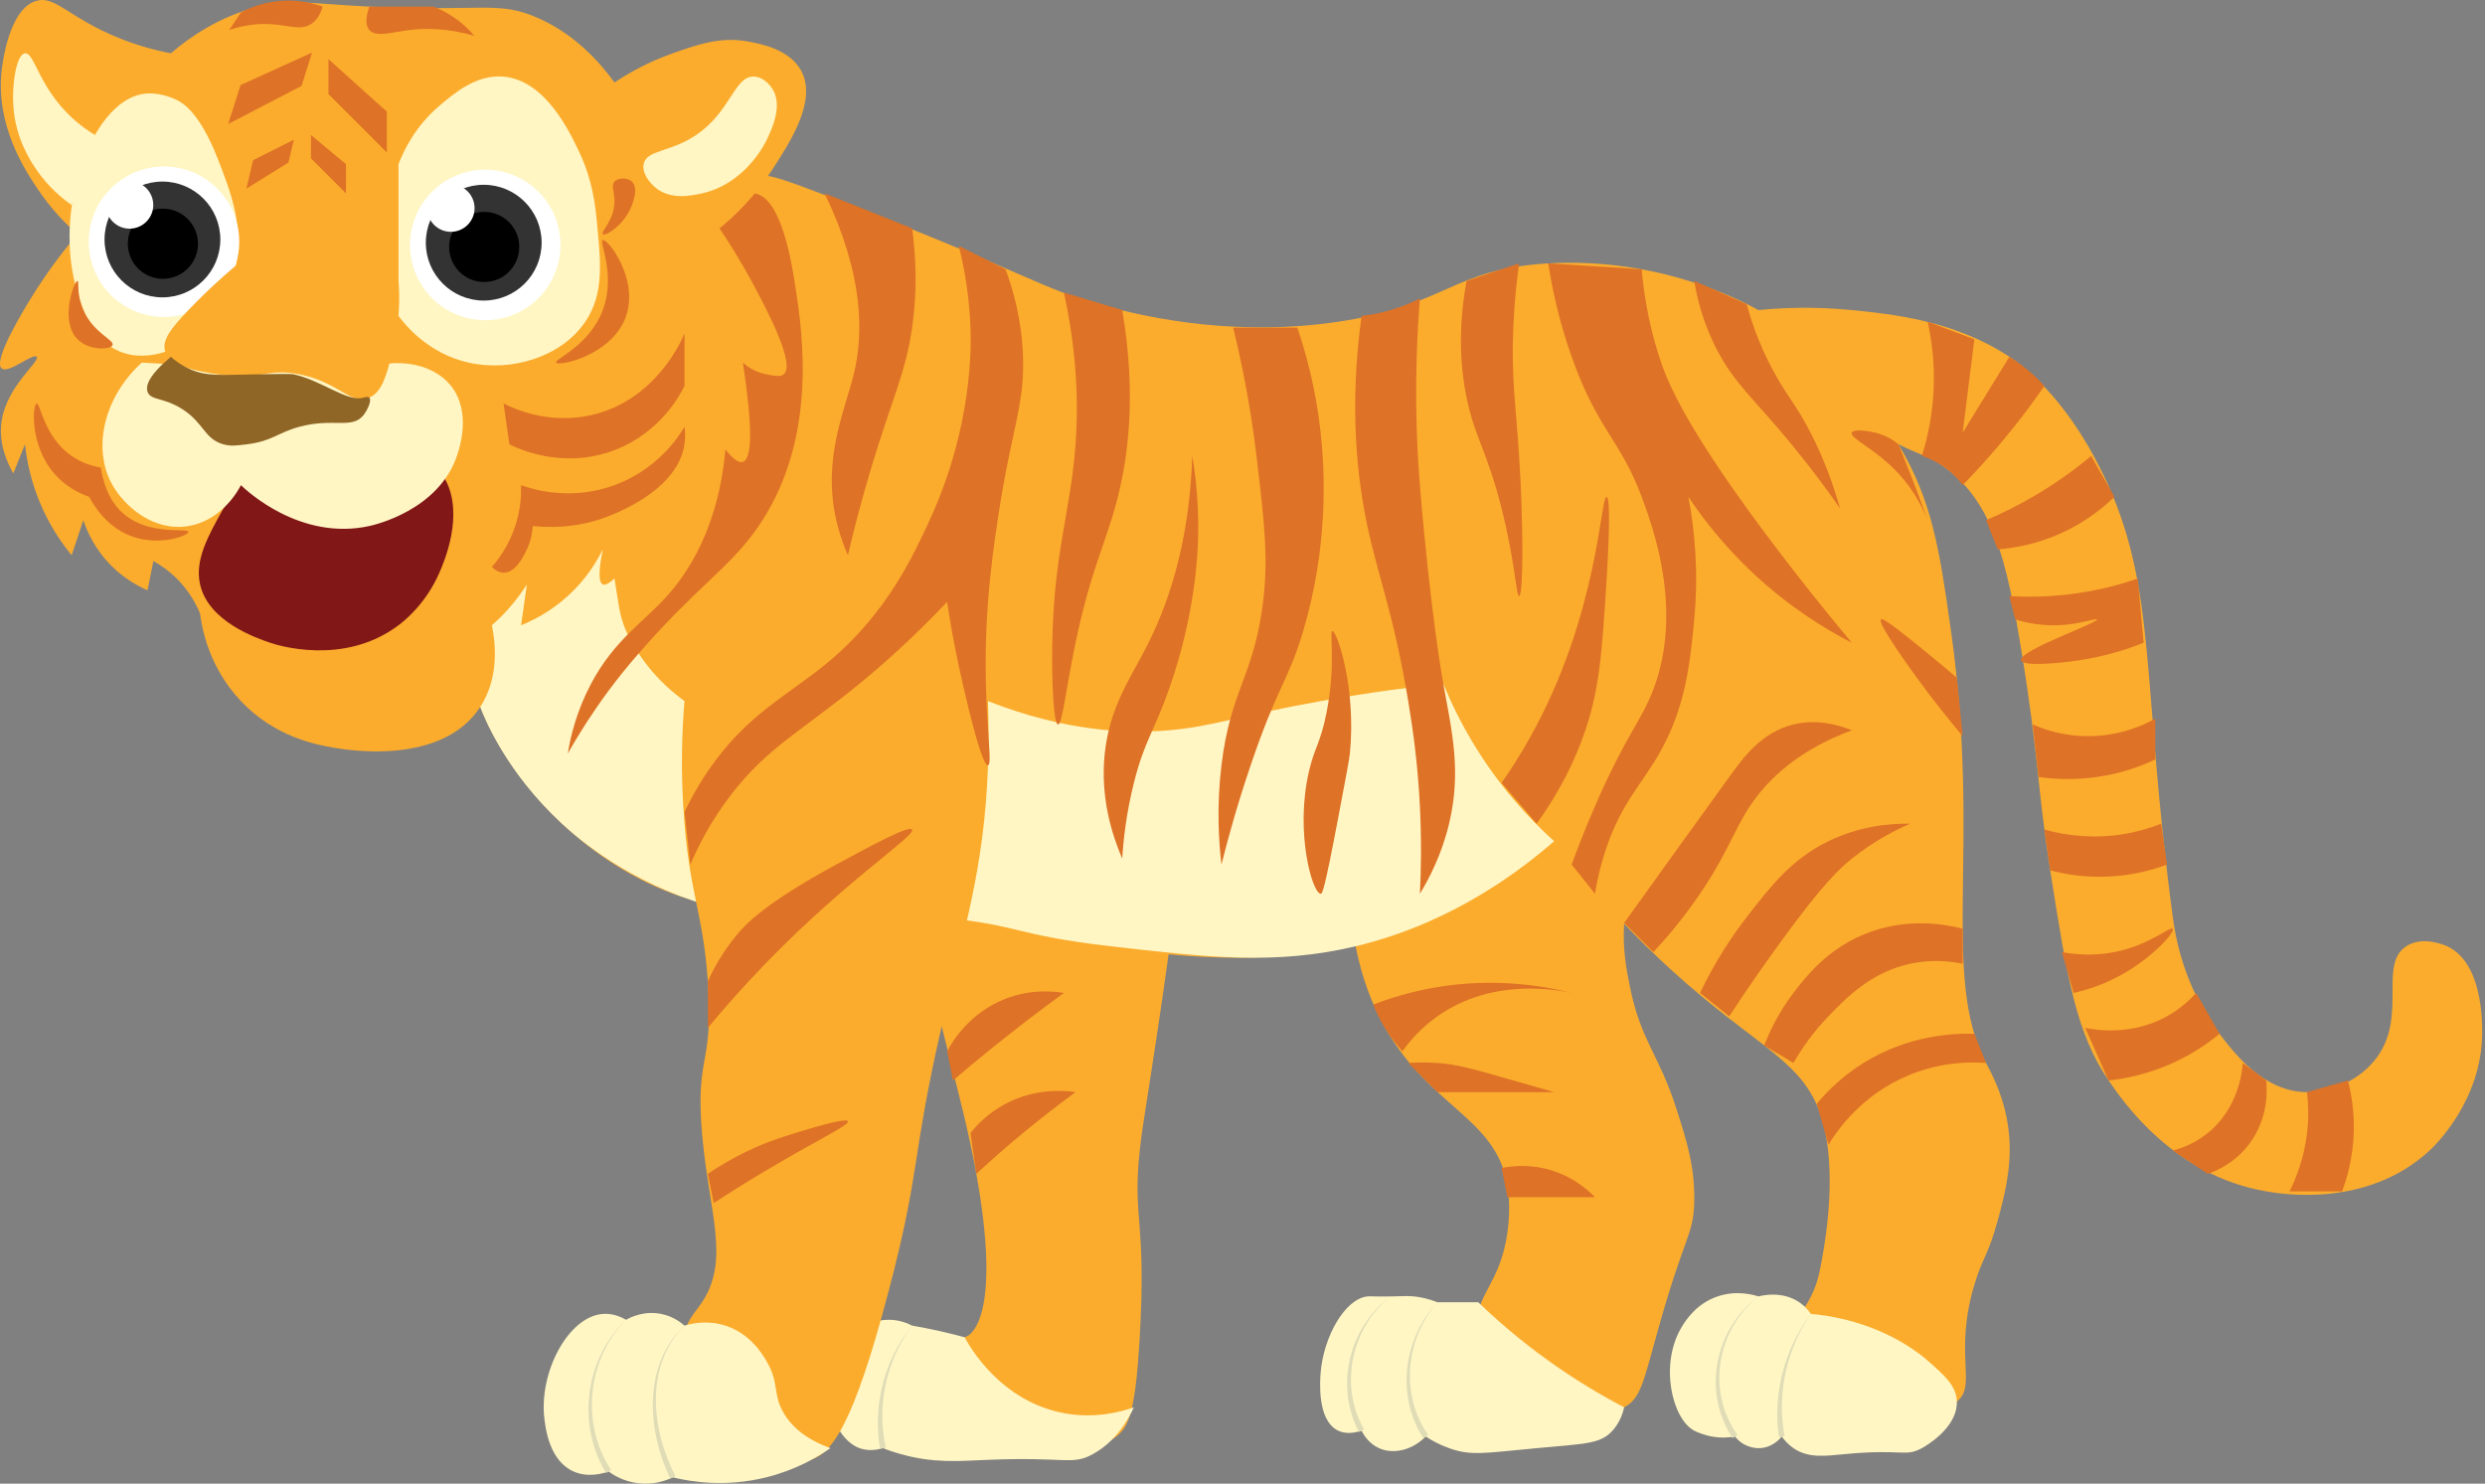 <?xml version="1.0" encoding="UTF-8"?>
<svg id="Layer_2" data-name="Layer 2" xmlns="http://www.w3.org/2000/svg" viewBox="0 0 425.77 254.21">
  <rect x="0" y="0" width="425.77" height="254.21" fill="#808080" stroke="none"/>
  <defs>
    <style>
      .cls-1 {
        fill: #811717;
      }

      .cls-2 {
        fill: #906627;
      }

      .cls-3 {
        fill: #fff;
      }

      .cls-4 {
        fill: none;
      }

      .cls-5 {
        fill: #fbac2d;
      }

      .cls-6 {
        fill: #333;
      }

      .cls-7 {
        fill: #dfdcb6;
      }

      .cls-8 {
        fill: #de7226;
      }

      .cls-9 {
        fill: #fff6c4;
      }
    </style>
  </defs>
  <g id="Layer_1-2" data-name="Layer 1">
    <g>
      <path class="cls-5" d="M232.28,162.13c1.11,5.93,3.13,10.27,4,12,7.76,15.55,20,16.85,22,29,.58,3.54.14,7,0,8-1.22,9-5.74,10.94-5,16,.8,5.43,6.81,8.71,11,11,3.83,2.09,9.65,5.3,14,3,2.91-1.53,3.31-4.46,6-14,4.3-15.26,5.85-15.57,6-21,.17-6.08-1.28-10.63-3-16-3.09-9.69-6.08-11.56-8-21-.62-3.02-1.29-6.46-1-11,.56-8.69,3.98-10.9,3-14-3.01-9.51-42.62-12.1-49,2-2.12,4.69-.8,11.73,0,16Z"/>
      <path class="cls-5" d="M200.28,163.13c-3.24,23.12-4.38,28.21-5,34-1.27,11.78,1.17,11.85,0,32-.74,12.71-1.86,15.33-4,17-8.09,6.34-26.57-4.04-29-11-.3-.85-1.24-3.56,0-5,.86-.99,2.25-.79,3-1,1.96-.54,6.05-5.62,2-28-2.51-13.89-6.31-24.21-10-44-1.39-7.45-1.58-9.91,0-12,6.79-8.98,39.18-1.98,43,12,.54,1.99.35,3.54,0,6Z"/>
      <path class="cls-5" d="M301.28,53.13c3.87-.38,9.41-.65,16,0,6.72.67,17.53,1.74,27,8,1.72,1.14,9.4,6.41,16,20,9.48,19.52,6.51,35.14,12,76,.38,2.81,1.68,11.72,8,20,2.64,3.46,7.6,9.95,15,10,4.32.03,9.2-2.14,12-6,5.19-7.15.2-15.86,5-19,2.86-1.87,6.71-.13,7,0,6.09,2.85,6.02,12.91,6,15-.09,11.53-8.22,19.28-9,20-10.77,9.96-25.47,7.43-28,7-15.86-2.72-24.51-15.36-27-19-5.55-8.1-7.11-17.51-10-36-2.32-14.82-1.86-18.85-5-38-2.45-14.96-4.78-24.94-13-31-2.8-2.07-3.99-1.98-8-4-6.68-3.37-15.56-9.74-24-23Z"/>
      <path class="cls-5" d="M131.28,30.13c1.72.04,6.84,2.03,17,6,28.33,11.07,30.07,13.23,40,16,5.57,1.55,21.66,5.87,41,3,18.53-2.75,19.46-9.06,36-10,18.99-1.08,33.03,6.36,36,8,5.35,2.96,16.22,9.96,24,23,5.76,9.67,7.02,17.94,9,32,5.24,37.14-1.84,58.96,6,74,.89,1.71,3.58,6.42,4,13,.34,5.31-.92,10.04-2,14-1.64,6-2.6,6.32-4,11-3.58,11.98.52,17.25-3,20-4.44,3.46-13.98-2.56-21-7-3.19-2.02-6.18-4.38-6-7,.09-1.29.9-1.8,2-4,1.17-2.32,1.5-4.19,2-7,.41-2.33,2.51-14.09,0-23-2.94-10.45-10.86-12.21-26-26-5.27-4.8-12.45-12-20-22-9.78,8.5-18.96,12.76-25,15-19.79,7.33-38.26,4.92-53,3-10.39-1.36-8.45-2.09-21-4-28.75-4.38-35.82-.05-49-4-15.78-4.72-30.02-18.21-36-33-15.65-38.7,23.11-91.63,49-91Z"/>
      <path class="cls-9" d="M105.28,99.13c.73,4.22.73,6.05,2,9,.81,1.88,1.69,3.16,2.36,4.15,2.93,4.33,6.24,6.8,7.64,7.85,17.16,12.89,17.45,15.02,22,16,14.01,3.01,28.06-13.65,30-16,13.33,5.22,23.83,5.62,31,5,7.52-.65,11.73-2.45,26-5,8.89-1.59,16.22-2.49,21-3,1.26,3.09,2.89,6.47,5,10,4.52,7.55,9.69,13.11,14,17-13.65,11.87-26.46,16.2-34,18-13.65,3.26-25.41,1.91-42,0-16.94-1.95-15.41-3.74-30-5-21.6-1.87-25.27,2.02-39-2-13.58-3.98-22.12-11.34-25-14-9.64-8.9-13.3-18.16-14-20-2.63-6.9-5.43-14.26-2-21,4.78-9.38,19.21-12.76,23-9,.74.73,1.16,3.15,2,8Z"/>
      <path class="cls-8" d="M129.28,33.13c4.64.68,6.4,12.1,7,16,1.19,7.75,4.13,26.76-7,42-4.77,6.53-10.1,9.6-20,21-1.41,1.62-4.03,4.7-7,9-2.22,3.21-3.88,6-5,8,.48-2.97,1.52-7.33,4-12,4-7.52,8.88-10.41,13-15,8.6-9.58,9.68-21.83,10-25,1.74-17.52-8.9-25.5-3-37,1.67-3.25,5-7.44,8-7Z"/>
      <path class="cls-5" d="M34.28,105.13c.31,2.45,1.48,9.17,7,15,5.85,6.18,12.89,7.47,16,8,2.2.37,18.43,3.12,25-7,3.32-5.11,2.6-11.08,2-14,.95-.83,1.97-1.82,3-3,1.24-1.41,2.22-2.78,3-4-.33,2.33-.67,4.67-1,7,1.99-.8,5-2.28,8-5,3.22-2.92,5.03-6.02,6-8-.92,4.54-.54,5.76,0,6,1.65.74,6.61-6.87,8-9,2.35-3.6,3.97-6.78,5-9-.92,5.39-.55,6.8,0,7,1.07.39,3.71-3.38,5-7,1.14-3.2,1.16-6.1,1-8,2.31,3.66,3.97,5.33,5,5,1.65-.53,1.65-6.2,0-17,.59.53,1.95,1.6,4,2,1.42.28,2.43.48,3,0,2.06-1.7-2.81-10.88-5-15-2.29-4.32-4.46-7.72-6-10,2.34-1.91,5.85-5.16,9-10,3.12-4.79,7.75-11.9,5-17-1.98-3.67-6.87-4.6-9-5-4.76-.9-8.6.45-13,2-2.68.94-6.19,2.47-10,5-4.49-6.2-9.26-9.32-13-11-6.92-3.11-9.71-1.06-29-2-11.17-.55-13.53-1.4-19,0-6.78,1.73-11.79,5.25-15,8-2.85-.54-7.18-1.62-12-4C11.13,2.09,9.11-.63,6.28.13,1.54,1.41.41,10.9.28,12.13c-1.01,9.38,3.9,16.81,6,20,2.44,3.7,5.08,6.33,7,8-1.97,2.3-4.94,6.02-8,11-1.12,1.82-6.57,10.68-5,12,1.15.97,5.4-2.69,6-2,.68.78-5.08,4.91-6,11-.56,3.73.88,7.01,2,9,.67-1.67,1.33-3.33,2-5,.3,2.75,1.04,6.68,3,11,1.57,3.46,3.44,6.12,5,8,.67-2,1.33-4,2-6,.59,1.77,1.94,5.03,5,8,2.2,2.14,4.46,3.34,6,4,.33-1.67.67-3.33,1-5,1.14.63,2.58,1.58,4,3,2.2,2.19,3.38,4.49,4,6Z"/>
      <path class="cls-9" d="M165.28,229.13c.78,1.45,6.08,10.96,17,13,5.25.98,9.64-.17,12-1-1.08,2.35-3.16,5.87-7,8-3.62,2.01-4.58.44-18,1-5.07.21-9.29.62-15-1-1.28-.36-2.31-.73-3-1-1.07.31-2.54.53-4,0-4.65-1.7-7.06-10.22-4-16,1.5-2.83,4.83-6.01,9-6,1.74,0,3.14.56,4,1,1.6.28,3.27.61,5,1,1.39.32,2.72.65,4,1Z"/>
      <path class="cls-5" d="M117.28,120.13c-.41,4.83-.74,12.15,0,21,1.04,12.48,3.18,15.45,4,27,1.03,14.51-2.15,12.41-1,26,1.16,13.67,4.88,21.63,0,29-1.33,2.01-2.91,3.39-3,6-.09,2.61,1.36,5.13,9,12,6.78,6.1,10.18,9.14,12,9,4.1-.32,8.01-6.18,14-29,5.56-21.18,3.81-22.31,9-45,3.93-17.2,7.37-27.2,8-45,.16-4.6.09-8.41,0-11"/>
      <path class="cls-9" d="M253.28,223.13c3.27,3.15,7.25,6.59,12,10,4.63,3.32,9.05,5.94,13,8-.25,1.09-.77,2.64-2,4-2.09,2.3-4.58,2.22-13,3-8.9.82-11.2,1.37-15,0-1.78-.64-3.14-1.43-4-2-2.3,2.34-5.51,3.12-8,2-1.77-.8-2.66-2.32-3-3-1.11.37-2.63.65-4,0-3.68-1.74-3.11-8.69-3-10,.49-5.98,4.08-12.57,8-13,.61-.07.89.05,4,0,2.27-.04,2.88-.11,4,0,.98.1,2.36.35,4,1h7Z"/>
      <path class="cls-7" d="M243.86,246.4c-4.69-7.23-3.42-17.11,2.42-23.27-5.45,6.21-6.42,15.92-1.58,22.73,0,0-.84.54-.84.54h0Z"/>
      <path class="cls-7" d="M232.84,245.36c-4.17-7.88-1.69-18.04,5.44-23.23-6.76,5.31-8.89,15.34-4.56,22.77,0,0-.88.47-.88.47h0Z"/>
      <path class="cls-9" d="M335.28,240.13c.14,4.66-5.7,7.84-6,8-2.96,1.57-3.12.09-13,1-3.54.33-6.4.78-9-1-.97-.67-1.61-1.45-2-2-.15.2-1.55,2-4,2-.25,0-2.53-.04-4-2-.9.16-2.31.31-4,0,0,0-1.67-.3-3-1-3.78-1.98-6.09-11.5-2-18,.67-1.06,2.44-3.79,6-5,3.18-1.08,5.97-.33,7,0,.72-.19,4.08-.97,7,1,.93.63,1.57,1.38,2,2,1.43.12,3.53.38,6,1,8.26,2.06,13.06,6.18,14,7,2.9,2.55,4.92,4.32,5,7Z"/>
      <path class="cls-7" d="M304.79,246.21c-1.07-7.41.98-15.15,5.49-21.08-4.19,6.04-5.88,13.72-4.51,20.92,0,0-.99.16-.99.16h0Z"/>
      <path class="cls-7" d="M296.86,246.41c-5.25-7.94-3.1-18.68,4.42-24.28-7.15,5.75-8.95,16.23-3.58,23.72,0,0-.83.55-.83.55h0Z"/>
      <path class="cls-7" d="M150.79,248.23c-1.31-7.41.75-15.29,5.49-21.1-4.41,5.92-6.12,13.73-4.51,20.9,0,0-.98.19-.98.19h0Z"/>
      <path class="cls-9" d="M117.28,227.13c1.25-.37,3.95-.98,7,0,4.22,1.35,6.31,4.84,7,6,2.3,3.85,1.07,5.71,3,9,1.09,1.86,3.24,4.27,8,6-2.31,1.61-6.02,3.76-11,5-7.03,1.74-12.94.75-16,0-.88.43-3.11,1.36-6,1-2.48-.31-4.21-1.42-5-2-1.13.39-3.59,1.06-6,0-4.12-1.82-4.78-7.25-5-9-.98-7.98,4.06-17.54,10-18,1.56-.12,2.94.41,4,1,.65-.37,3.01-1.6,6-1,2.02.4,3.37,1.45,4,2Z"/>
      <path class="cls-7" d="M114.83,253.35c-3.94-8.27-4.75-19.48,2.45-26.22-6.84,6.86-5.71,17.8-1.55,25.78,0,0-.9.44-.9.44h0Z"/>
      <path class="cls-7" d="M103.86,252.39c-5.09-8.26-3.64-19.67,3.42-26.26-6.7,6.72-7.8,17.89-2.58,25.74,0,0-.85.53-.85.53h0Z"/>
      <path class="cls-8" d="M240.28,180.13c1.38-1.93,3.32-4.1,6-6,9.33-6.59,20.25-4.59,23-4-5.27-1.32-13.4-2.58-23-1-4.26.7-7.95,1.82-11,3,.47,1.18,1.11,2.55,2,4,1,1.64,2.06,2.97,3,4Z"/>
      <path class="cls-8" d="M241.28,182.13c1.1-.08,2.85-.15,5,0,3.43.25,5.75.92,13,3,1.01.29,3.51,1,7,2h-20c-1.67-1.67-3.33-3.33-5-5Z"/>
      <path class="cls-8" d="M257.28,200.13c1.55-.32,4.05-.61,7,0,4.78.99,7.81,3.77,9,5h-15c-.33-1.67-.67-3.33-1-5Z"/>
      <path class="cls-8" d="M163.28,185.13c1.94-1.66,3.94-3.33,6-5,4.4-3.57,8.74-6.9,13-10-1.82-.3-5.67-.68-10,1-6.3,2.45-9.23,7.54-10,9,.33,1.67.67,3.33,1,5Z"/>
      <path class="cls-8" d="M166.28,194.13c1.11-1.39,3.04-3.43,6-5,5.16-2.73,10.11-2.28,12-2-2.91,2.13-5.92,4.46-9,7-2.86,2.36-5.52,4.71-8,7-.33-2.33-.67-4.67-1-7Z"/>
      <path class="cls-8" d="M122.28,206.13c1.82-1.18,4.58-2.95,8-5,9.65-5.79,15.27-8.33,15-9-.28-.69-6.56,1.25-9,2-2.29.71-4.81,1.49-8,3-2.92,1.38-5.27,2.82-7,4,.33,1.67.67,3.33,1,5Z"/>
      <path class="cls-8" d="M121.28,176.13c1.59-1.93,3.98-4.74,7-8,15.38-16.6,28.74-24.88,28-26-.51-.77-7.13,2.82-13,6-12.23,6.63-15.52,10.23-17,12-2.52,3.03-4.07,5.95-5,8v8Z"/>
      <path class="cls-8" d="M118.28,148.13c1.26-2.96,3.42-7.35,7-12,6.23-8.09,12.1-10.89,22-19,3.76-3.08,9.05-7.71,15-14,.41,2.75,1.04,6.53,2,11,.2.94,3.71,17.19,5,17,1.06-.16-1.29-11.17,0-28,.8-10.46,2.86-21.25,3-22,1.78-9.25,3.22-13.16,3-20-.21-6.47-1.76-11.69-3-15-2.67-1.33-5.33-2.67-8-4,.85,3.39,1.78,8.19,2,14,.11,2.89.44,16.86-7,33-2.79,6.05-7.27,15.76-17,24-6.96,5.9-14.2,8.99-21,19-1.9,2.8-3.2,5.3-4,7,.33,3,.67,6,1,9Z"/>
      <path class="cls-8" d="M156.28,39.13c1,7.37.55,13.17,0,17-1.14,7.89-3.39,12.01-7,24-1.94,6.43-3.23,11.7-4,15-.6-1.35-1.41-3.41-2-6-2.4-10.6,1.49-18.82,3-25,1.65-6.77,1.83-16.83-5-31l15,6Z"/>
      <path class="cls-8" d="M182.28,50.13c2.41,10.95,2.45,19.82,2,26-.86,11.8-3.83,18.68-4,35-.06,5.73.22,12.95,1,13,.72.04,1.35-6.09,3-14,2.57-12.29,5.08-16.84,7-24,1.99-7.45,3.5-18.35,1-33-3.33-1-6.67-2-10-3Z"/>
      <path class="cls-8" d="M204.28,78.13c.55,3.26,1.14,8.11,1,14-.06,2.69-.46,13.15-5,26-2.6,7.36-4.18,8.76-6,16-1.34,5.33-1.81,9.89-2,13-1.84-4.3-3.77-10.63-3-18,.82-7.85,4.29-12.76,7-18,3.63-7,7.5-17.6,8-33Z"/>
      <path class="cls-8" d="M211.28,56.13c1.32,5.37,2.92,12.89,4,22,1.4,11.8,2.13,17.92,1,26-1.67,11.99-5.47,14.28-7,27-.86,7.15-.46,13.12,0,17,1-4.02,2.61-9.95,5-17,4.68-13.79,6.4-14.27,9-23,4.33-14.53,3.74-27.27,3-34-.84-7.64-2.58-13.82-4-18h-11Z"/>
      <path class="cls-8" d="M228.28,108.13c.75-.1,4.14,9.64,3,21-.1.99-.73,4.33-2,11-2.38,12.55-2.71,13-3,13-1.4.01-4.45-10.47-2-21,.97-4.15,1.97-4.79,3-10,1.68-8.47.44-13.93,1-14Z"/>
      <path class="cls-8" d="M243.28,51.13c-1.06,13.47-.62,24.4,0,32,1.78,21.79,4,34,4,34,1.5,8.23,3.14,15.06,1,24-1.26,5.28-3.39,9.36-5,12,.2-3.91.3-9.03,0-15-.34-6.81-1.1-12.59-2-18-2.51-15.06-5.13-21.16-7-30-1.74-8.21-3.15-20.28-1-36,1.43-.16,3.13-.45,5-1,1.99-.59,3.67-1.31,5-2Z"/>
      <path class="cls-8" d="M251.28,48.13c-1.63,8.83-.91,15.57,0,20,1.42,6.93,3.48,9,6,19,2.32,9.19,2.5,15.04,3,15,.72-.05.77-12.22,0-24-.58-8.87-1.36-13.45-1-22,.2-4.69.65-8.52,1-11l-9,3Z"/>
      <path class="cls-8" d="M275.28,85.13c.87.1.09,12.53,0,14-.81,12.84-1.21,19.27-4,27-1.37,3.79-3.73,9.12-8,15-2-2.33-4-4.67-6-7,1.29-1.84,3.09-4.57,5-8,11.67-21.02,11.89-41.13,13-41Z"/>
      <path class="cls-8" d="M273.28,153.13c.3-1.9.87-4.73,2-8,2.66-7.71,5.96-10.68,9-16,4.57-8.01,5.3-15.61,6-23,.76-8.04.11-15.18-1-21,2.55,3.82,6.12,8.41,11,13,6.16,5.79,12.28,9.57,17,12-5.09-6.09-9.15-11.28-12-15-16.63-21.75-19.71-29.98-21-34-2-6.23-2.71-11.58-3-15-5.33-.33-10.67-.67-16-1,.57,3.76,1.67,9.42,4,16,4.46,12.6,8.33,14.15,12,24,1.83,4.92,7.2,19.31,2,33-2.08,5.48-4.65,7.68-10,20-1.82,4.19-3.16,7.7-4,10,1.33,1.67,2.67,3.33,4,5Z"/>
      <path class="cls-8" d="M290.28,48.13c.49,2.98,1.53,7.33,4,12,2.78,5.26,5.71,7.77,11,14,2.54,2.99,6.07,7.36,10,13-2.52-8.71-5.59-14.38-8-18-1.15-1.74-3.75-5.41-6-11-1-2.48-1.62-4.59-2-6-3-1.33-6-2.67-9-4Z"/>
      <path class="cls-8" d="M283.28,163.13c1.97-2.1,4.93-5.48,8-10,5.44-8.02,6.05-12.03,10-17,2.71-3.41,7.42-7.81,16-11-2.26-.92-5.95-1.98-10-1-5.47,1.33-8.59,5.66-11,9-5.82,8.07-11.65,16.1-18,25,1.67,1.67,3.33,3.33,5,5Z"/>
      <path class="cls-8" d="M291.28,170.13c2.65-5.54,5.56-9.85,8-13,4.12-5.32,7.68-9.92,14-13,5.27-2.57,10.37-3.05,14-3-2.51,1.08-6.17,2.93-10,6-2.18,1.75-4.9,4.28-12,14-2.38,3.26-5.49,7.65-9,13-1.67-1.33-3.33-2.67-5-4Z"/>
      <path class="cls-8" d="M302.28,179.13c.87-2.28,2.38-5.56,5-9,1.99-2.61,5.57-7.31,12-10,7.4-3.09,14.27-1.71,17-1v6c-1.97-.4-5.21-.82-9,0-6.71,1.44-10.96,5.85-14,9-2.78,2.88-4.7,5.73-6,8-1.67-1-3.33-2-5-3Z"/>
      <path class="cls-8" d="M311.28,189.13c1.75-2.11,4.35-4.73,8-7,7.72-4.8,15.44-5.1,19-5,.67,1.67,1.33,3.33,2,5-2.74-.2-7.59-.19-13,2-8.3,3.35-12.56,9.65-14,12-.67-2.33-1.33-4.67-2-7Z"/>
      <path class="cls-8" d="M335.28,116.13c-1.38-1.18-3.44-2.92-6-5-6.15-5-6.81-5.17-7-5-.19.17-.22.95,4,7,2.28,3.26,5.59,7.77,10,13-.33-3.33-.67-6.67-1-10Z"/>
      <path class="cls-8" d="M330.28,89.13c-.9-2.24-2.4-5.19-5-8-3.93-4.24-8.4-6.04-8-7,.3-.71,3-.24,4,0,1.94.46,3.29,1.42,4,2,.67,1.64,1.34,3.31,2,5,1.06,2.71,2.06,5.37,3,8Z"/>
      <path class="cls-8" d="M330.28,55.13c.66,2.98,1.26,7.1,1,12-.24,4.49-1.12,8.23-2,11,1.01.31,2.47.89,4,2,1.43,1.04,2.4,2.17,3,3,2.59-2.66,5.29-5.65,8-9,2.23-2.75,4.22-5.43,6-8-.58-.65-1.25-1.32-2-2-1.4-1.26-2.77-2.24-4-3-2.67,4.33-5.33,8.67-8,13,.67-5.33,1.33-10.67,2-16-2.67-1-5.33-2-8-3Z"/>
      <path class="cls-8" d="M340.28,89.13c2.47-1.05,5.17-2.36,8-4,3.98-2.31,7.3-4.75,10-7,1.33,2.33,2.67,4.67,4,7-2.09,2.02-5.72,5-11,7-3.49,1.32-6.64,1.82-9,2-.67-1.67-1.33-3.33-2-5Z"/>
      <path class="cls-8" d="M344.28,102.13c2.14.13,4.48.16,7,0,5.97-.37,11.05-1.64,15-3,.33,3.67.67,7.33,1,11-2.51,1-6.27,2.28-11,3-3.47.53-9.73,1.1-10,0-.41-1.67,13.22-6.39,13-7-.11-.3-3.39,1.11-8,1-2.49-.06-4.55-.55-6-1-.33-1.33-.67-2.67-1-4Z"/>
      <path class="cls-8" d="M348.28,124.13c1.91.84,5.44,2.1,10,2,5.24-.11,9.13-1.95,11-3v7c-2.32,1.09-5.72,2.39-10,3-4.07.58-7.53.35-10,0-.33-3-.67-6-1-9Z"/>
      <path class="cls-8" d="M350.28,142.13c2.66.75,6.88,1.57,12,1,3.27-.37,5.98-1.2,8-2,.33,2.33.67,4.67,1,7-2.19.82-5.26,1.71-9,2-4.64.36-8.46-.33-11-1-.33-2.33-.67-4.67-1-7Z"/>
      <path class="cls-8" d="M353.28,163.13c2.22.41,5.39.71,9,0,6.08-1.2,9.62-4.51,10-4,.42.55-3.43,4.96-9,8-3.11,1.7-5.97,2.55-8,3-.67-2.33-1.33-4.67-2-7Z"/>
      <path class="cls-8" d="M357.28,176.13c2.13.42,8.09,1.28,14-2,2.23-1.24,3.87-2.74,5-4,1.33,2.33,2.67,4.67,4,7-1.88,1.56-4.54,3.43-8,5-4.32,1.96-8.25,2.7-11,3-1.33-3-2.67-6-4-9Z"/>
      <path class="cls-8" d="M372.28,197.13c1.56-.4,3.81-1.23,6-3,5.25-4.25,5.89-10.57,6-12,1.33,1,2.67,2,4,3,.13,1.18.57,6.36-3,11-2.48,3.22-5.63,4.53-7,5-2-1.33-4-2.67-6-4Z"/>
      <path class="cls-9" d="M16.28,23.13c-.98-.59-2.45-1.56-4-3-5.69-5.29-6.39-11.2-8-11-1.46.18-2.24,5.19-2,9,.36,5.63,3.02,9.58,4,11,2.07,2.99,4.42,4.9,6,6"/>
      <path class="cls-8" d="M395.28,187.13c.22,1.9.32,4.28,0,7-.51,4.33-1.87,7.75-3,10h9c.86-2.28,1.85-5.72,2-10,.13-3.72-.43-6.81-1-9-2.33.67-4.67,1.33-7,2Z"/>
      <path class="cls-4" d="M405.28,183.13c1.74.75,6.23,2.96,9,8,1.25,2.27,1.77,4.43,2,6,2.36-2.03,7.5-7.05,9-15,1.02-5.41.92-15.12-5-19-2.15-1.41-5.69-2.46-8-1-2.13,1.35-2.53,4.41-3,8-.57,4.39.29,6.08-1,9-.85,1.92-2.11,3.23-3,4Z"/>
      <path class="cls-9" d="M35.28,56.13c-3.46,3.32-9.78,6.31-15,4-4.53-2.01-6.09-7.06-7-10-4.35-14.07,2.35-32.38,11-34,2.76-.52,5.43.72,6,1,1.01.5,3.93,2.14,7,10,2.34,6,4.59,11.75,3,19-.53,2.44-1.44,6.58-5,10Z"/>
      <circle class="cls-3" cx="28.1" cy="41.42" r="12.89"/>
      <circle class="cls-6" cx="27.83" cy="41.03" r="9.92"/>
      <circle cx="27.91" cy="41.76" r="6.01"/>
      <circle class="cls-3" cx="22.2" cy="35.12" r="4.06"/>
      <path class="cls-4" d="M4.28,52.13c.47,1.89,1.51,4.99,4,8,4.35,5.26,10.12,6.63,12,7,.36-.74.98-1.86,2-3,0,0,.4-.45,1.1-1.05,0,0,1.32-1.13,2.9-1.95,3.84-2,30.58,3.17,40,2,1.03-.13,4.46-.66,8,1,1.36.64,2.36,1.42,3,2,3.84.79,9.78,1.62,17,1,5.28-.46,8.91-.77,13-3,6.59-3.6,9.74-9.65,12-14,2.28-4.38,3.4-8.32,4-11"/>
      <path class="cls-9" d="M68.28,28.13c.87-2.28,2.82-6.45,7-10,2.55-2.17,6.35-5.4,11-5,7.17.62,11.33,9.46,13,13,2.25,4.79,2.7,8.93,3,12,.68,6.93,1.21,12.27-2,17-4.12,6.06-12.69,8.64-20,7-6.92-1.55-10.86-6.46-12-8v-26Z"/>
      <path class="cls-1" d="M38.28,87.13c-2.63,4.69-4.94,8.82-4,13,1.43,6.36,9.56,9.16,12,10,1.03.35,12.55,4.11,22-3,.95-.71,4.66-3.63,7-9,.72-1.66,4.34-9.86,1-16-5.17-9.5-24.69-9.8-33-2-2.27,2.13-3.91,5.06-5,7Z"/>
      <path class="cls-9" d="M60.28,64.13c6.62-3.3,13.69-2.15,17,2,3.57,4.49,1.41,10.81,1,12-3.16,9.23-13.9,11.76-15,12-11.87,2.6-21.14-6.16-22-7-.35.69-3.19,6.04-9,7-5.98.99-10.92-3.36-13-7-3.46-6.07-1.66-14.9,5-21"/>
      <path class="cls-5" d="M47.28,40.13c-6.76,4.88-11.66,9.51-15,13-2.95,3.09-4.55,5.14-4,7,.81,2.73,5.8,3.5,9,4,7.27,1.13,8.39-1.11,14,0,6.81,1.35,8.88,5.39,12,4,2.23-1,2.96-3.87,4-8,1.26-4.98,1.22-9.24,1-12"/>
      <path class="cls-2" d="M44.28,64.13c-6.4.1-8.96.44-12-1-1.41-.67-2.41-1.47-3-2-3.81,3.19-4.35,4.96-4,6,.52,1.52,2.75.9,6,3,3.71,2.4,3.71,5.08,7,6,1.23.34,2.16.23,4,0,4.38-.54,5.27-1.99,9-3,5.83-1.58,9.03.47,11-2,.67-.85,1.46-2.54,1-3-.25-.25-.81-.06-1,0-2.75.82-7.14-2.95-12-4-.4-.09-2.27-.06-6,0Z"/>
      <path class="cls-8" d="M53.28,27.13l6,6v-5c-2-1.67-4-3.33-6-5v4Z"/>
      <path class="cls-8" d="M56.28,16.13c3.33,3.33,6.67,6.67,10,10v-7c-3.33-3-6.67-6-10-9v6Z"/>
      <path class="cls-8" d="M49.43,27.84c-2.4,1.49-4.8,2.99-7.21,4.48l1.14-4.87c2.33-1.17,4.65-2.34,6.98-3.51-.3,1.3-.61,2.6-.91,3.9Z"/>
      <path class="cls-8" d="M51.65,14.73c-4.18,2.17-8.37,4.34-12.55,6.51.71-2.22,1.41-4.45,2.12-6.67,4.08-1.85,8.17-3.7,12.25-5.56-.6,1.91-1.21,3.81-1.81,5.72Z"/>
      <path class="cls-8" d="M86.28,69.13c1.84.94,7.74,3.63,15,2,11.13-2.5,15.58-12.96,16-14v9c-.74,1.5-4.14,8-12,11-8.96,3.42-16.75-.37-18-1-.33-2.33-.67-4.67-1-7Z"/>
      <path class="cls-8" d="M117.28,73.13c-.96,1.63-4.57,7.27-12,10-7.67,2.81-14.27.63-16,0,.05,1.64-.06,4.14-1,7-1.1,3.35-2.85,5.69-4,7,.49.5,1.18.98,2,1,2.09.04,3.53-3,4-4,.69-1.46.93-2.86,1-4,4.99.52,8.8-.33,11-1,1.16-.35,13.69-4.33,15-13,.19-1.28.1-2.35,0-3Z"/>
      <path class="cls-8" d="M6.28,69.13c.66-.16,1.17,5.66,6,9,1.75,1.21,3.56,1.74,5,2,.35,2.29,1.25,5.7,4,8,4.43,3.71,10.96,2.27,11,3,.03.61-4.46,2.33-9,1-4.93-1.45-7.35-5.76-8-7-1.64-.58-4.03-1.71-6-4-4.24-4.91-3.7-11.83-3-12Z"/>
      <path class="cls-9" d="M110.28,28.13c.49-2.5,4.5-1.96,9-5,6.02-4.07,6.55-10.24,10-10,1.72.12,2.82,1.73,3,2,2,2.93-.17,7.32-1,9-.42.85-3.8,7.4-11,9-1.71.38-5.4,1.2-8-1-.26-.22-2.38-2.06-2-4Z"/>
      <path class="cls-8" d="M53.28,4.13c-1.82,1.15-3.84.17-7,0-1.69-.09-4.07.03-7,1,.67-1,1.33-2,2-3,1.31-.7,3.75-1.79,7-2,3.13-.2,5.61.5,7,1-.28.98-.82,2.26-2,3Z"/>
      <path class="cls-8" d="M63.28,5.13c1.15,1.32,3.84.38,7,0,2.6-.31,6.31-.34,11,1-.55-.64-1.21-1.32-2-2-1.8-1.53-3.6-2.44-5-3h-11c-.46,1.33-.84,3.04,0,4Z"/>
      <path class="cls-8" d="M103.28,41.13c.84-.27,6.18,6.61,4,13-2.3,6.76-11.57,8.7-12,8-.36-.59,5.68-2.83,8-9,2.31-6.14-.74-11.77,0-12Z"/>
      <path class="cls-8" d="M103.28,40.13c.47.41,3.77-1.63,5-5,.3-.82,1.08-2.98,0-4-.78-.74-2.36-.72-3,0-.58.66-.07,1.56,0,3,.17,3.49-2.45,5.61-2,6Z"/>
      <path class="cls-8" d="M19.28,59.13c-.34.83-4.02.98-6-1-3.12-3.11-.57-10.03,0-10,.32.02-.24,2.21,1,5,1.76,3.97,5.37,5.12,5,6Z"/>
      <circle class="cls-3" cx="83.14" cy="41.97" r="12.89"/>
      <circle class="cls-6" cx="82.88" cy="41.58" r="9.92"/>
      <circle cx="82.96" cy="42.31" r="6.01"/>
      <circle class="cls-3" cx="77.25" cy="35.66" r="4.06"/>
    </g>
  </g>
</svg>